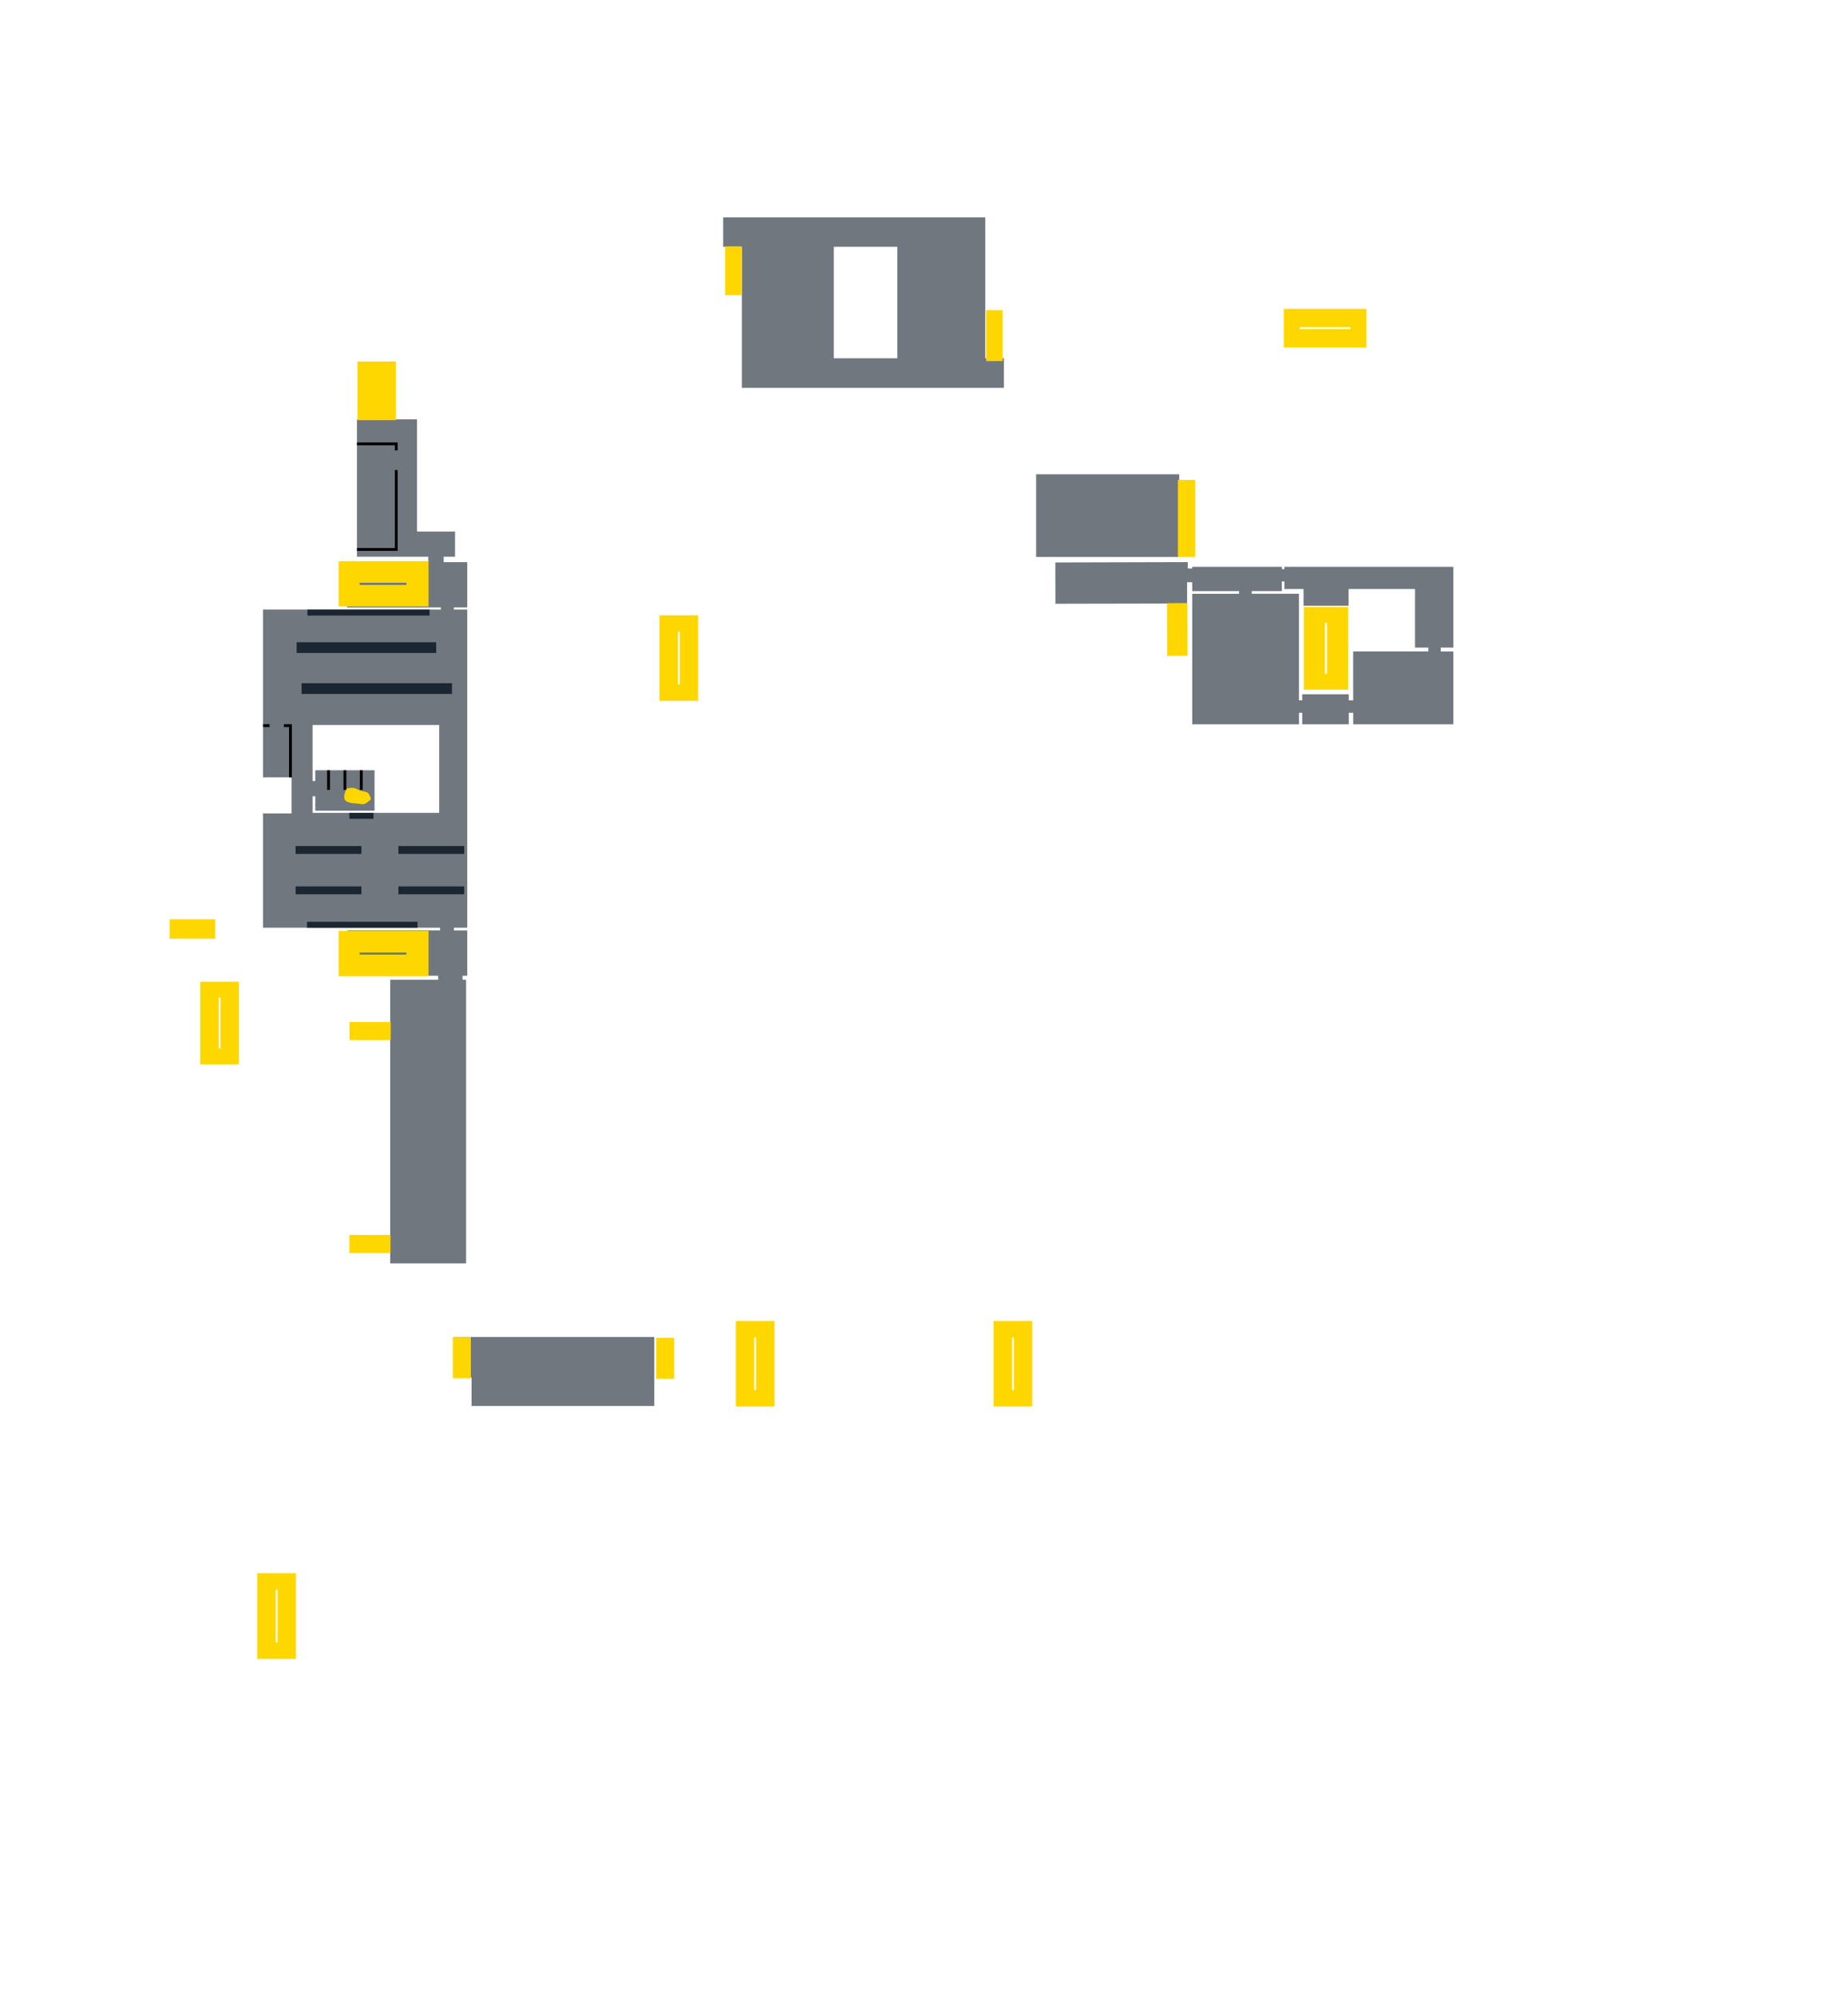 <svg xmlns="http://www.w3.org/2000/svg" xmlns:svg="http://www.w3.org/2000/svg" xmlns:xlink="http://www.w3.org/1999/xlink" xml:space="preserve" id="svg176" width="130.818" height="141.232" version="1.1" viewBox="0 0 130.818 141.232">
  <style id="style_common">
    .trees { fill:#144043 }
    .cement { fill:#c6c2c2 }
    .land { fill:#1f5054 }
    .rock { fill:#dcd5b6 }
    .water { fill:#4a6b96 }
    .wood { fill:#593700 }
    .tarmac { fill:#768089 }
    .gravel { fill:#946d3e }
    .building { fill:#1a2632 }
    .floor { fill:#70777f }
    .locked { fill:#37414c }
    .map_border { fill:none;stroke:#000;stroke-width:2 }
    .fence { fill:none;stroke:#c4e3c3;stroke-width:1 }
    .road_tarmac { fill:none;stroke:#888 }
    .road_gravel { fill:none;stroke:#946d3e }
    .road_small { stroke-width:5 }
    .road_medium { stroke-width:8 }
    .road_large { stroke-width:12 }
    .railroad { fill:none;stroke:#914833;stroke-dasharray:6;stroke-width:3 }
    .powerline { fill:none;stroke:#ffce00;stroke-width:2;stroke-miterlimit:10;stroke-dasharray:6,6 }
    .danger { fill:red;fill-opacity:.4;stroke:red;stroke-dasharray:4,2;stroke-width:2 }
    .danger_small { fill:red;fill-opacity:.4;stroke:red;stroke-dasharray:2,1;stroke-width:1 }
    .task { fill:#000 }
    .stairs { fill:#FFD700 }
    .shadow { filter:drop-shadow(0 0 2px #000) }
  </style>
  <style id="style_factory">
    .wall { fill:none;stroke:#000;stroke-width:0.2; }
  </style>
  <defs id="defs1">
    <path id="stair-1" d="M39.143 95.297V106.58h3.052V95.297Z"></path>
    <path id="stair-2" d="M30.162 114.287h-6.596v3.006h6.596Z"></path>
    <path id="stair-3" d="M23.794 120.316h2.874v1.517h-2.874Z"></path>
    <path id="stair-4" d="M28.325 75.143v3.071h1.44v-3.071Z"></path>
    <path id="stair-7" d="m75.189 95.25 9.07.016-.008 2.951-9.07-.016Z"></path>
    <path id="stair-8" d="M87.087 63.396v8.309h2.976v-8.309Z"></path>
    <path id="stair-220" d="M86.183 49.887V39.552h4.96V49.887Z"></path>
    <path id="stair-221" d="M98.587 39.146h2.931v-1.265h-2.931Z"></path>
    <path id="stair-222" d="M98.458 9.622v1.424H101.4V9.622Z"></path>
    <path id="stair-223" d="M45.857 62.773h1.362v4.886h-1.362Z"></path>
    <path id="stair-224" d="M54.414 60.033h1.362v4.886h-1.362Z"></path>
    <path id="stair-69" d="M18.214 111.316v6.069H20.95v-6.069Zm1.303 1.166h.131v3.735h-.131Z"></path>
    <path id="stair-96" d="M14.176 69.464v5.854h2.736v-5.854Zm1.303 1.125h.131v3.602h-.131Z"></path>
    <path id="stair-97" d="M52.088 93.471v6.046h2.736v-6.046Zm1.303 1.162h.131v3.72h-.131Z"></path>
    <path id="stair-100" d="M70.335 93.471v6.046h2.736v-6.046Zm1.303 1.162h.131v3.72h-.131Z"></path>
    <path id="stair-101" d="M96.729 21.854h-5.854V24.59h5.854Zm-1.125 1.303v.131h-3.602v-.131Z"></path>
    <path id="stair-129" d="M46.685 43.537v6.055h2.736v-6.055Zm1.303 1.164h.131v3.725h-.131Z"></path>
    <path id="stair-62" d="M28.031 29.732h-2.726v-4.155h2.726"></path>
    <path id="stair-127" d="M30.335 39.708h-6.357v3.205h6.357Zm-1.563 1.526v.153h-3.312v-.153Z"></path>
    <path id="stair-128" d="M30.335 65.867h-6.357v3.205h6.357Zm-1.563 1.526v.153H25.46v-.153Z"></path>
    <path id="stair-63" d="M24.729 87.381h2.914v1.279h-2.914"></path>
    <path id="stair-130" d="M24.742 72.319h2.914v1.279h-2.914"></path>
    <path id="stair-131" d="m84.053 42.674-1.441.003.013 3.727 1.44-.003Z"></path>
    <path id="stair-132" d="M83.383 39.415h1.225v-5.459h-1.225Z"></path>
    <path id="stair-140" d="M33.332 94.616h-1.279v2.904h1.279Z"></path>
    <path id="stair-141" d="M47.727 94.659h-1.279v2.904h1.279Z"></path>
    <path id="stair-155" d="M52.506 20.887v-3.448h-1.172v3.448Z"></path>
    <path id="stair-226" d="M70.98 25.549V21.945h-1.172v3.604Z"></path>
    <path id="stair-134" d="M92.297 42.948v5.854h3.141v-5.854Zm1.495 1.125h.15v3.602h-.15Z"></path>
    <path id="stair-135" d="M12.011 65.049h3.228v1.376h-3.228Z"></path>
    <path id="stair-136" d="M53.684 6.4h2.932v1.32h-2.932Z"></path>
    <path id="stair-138" d="M53.18 30.076h2.956v-1.229h-2.956Z"></path>
    <path id="stair-139" d="M78.177 37.657H75.299v1.357h2.878Z"></path>
    <path id="stair-143" d="M.148 74.724v-2.925H1.558v2.925Z"></path>
  </defs>
  
  
  <g id="Second_Floor" class="shadow">
    <g id="Floor-2" class="floor">
      <path d="M33.381 98.473v-1.011h-1.259v-2.861h14.192v4.883H33.381Z"></path>
      <path d="M51.193 15.381v2.078h1.322v9.986h18.553v-2.094h-1.322v-9.971zm7.828 2.078h4.5v7.893h-4.5z"></path>
      <path d="M73.345 33.558h10.13v5.851H73.345Z"></path>
      <path d="M25.267 29.674v9.717h5.051v.385h-5.75v3.205h6.639v.152H18.617v11.865h2.021v2.557h-2.021v8.088h12.531v.193h-6.541v3.203l4.215.002h2.195v.281H27.621v20.072h5.373V69.323h-.252v-.281h.334v-3.205h-.947v-.193h.947V43.133h-.953v-.152h.953V39.776h-1.668v-.385h.805V37.61h-2.693v-7.936zm-3.141 21.623h8.965v6.219h-8.965v-1.178h.191v1.025h4.195v-2.861h-4.195v.764h-.191v-1.984z"></path>
      <path d="m84.082 39.773-9.377.025.008 2.922 9.321-.019v-1.504h.361v.631h3.316v.186h-3.316V51.25h7.559v-.816h.229v.816h3.297v-.816h.311v.816h7.09v-5.154h-.893v-.275h.893v-5.715H90.922v.164h-.182v-.164h-6.346v.119h-.312Zm6.658 1.371h.182v.533h1.355v1.182h3.188v-1.182h4.703v4.143h.943v.275h-5.322v3.463h-.311v-.432h-3.297v.432h-.229v-7.545h-3.344v-.186h2.131z"></path>
    </g>
    <g id="Obstacles-2" class="building">
      <path d="M21.346 48.344h10.649v.756H21.346Z"></path>
      <path d="M20.999 45.444h9.878v.756h-9.878z"></path>
      <path d="M21.764 43.134h8.643v.421h-8.643z"></path>
      <path d="M20.927 59.864h4.657v.557h-4.657z"></path>
      <path d="M28.203 59.864h4.657v.557h-4.657z"></path>
      <path d="M28.203 62.72h4.657v.557h-4.657z"></path>
      <path d="M20.927 62.72h4.657v.557h-4.657z"></path>
      <path d="M21.737 65.223h7.818v.421H21.737Z"></path>
      <path d="M24.732 57.517h1.705v.421h-1.705z"></path>
    </g>
    <g id="Stairs-2" class="stairs">
      <g id="Stairs-2-down">
        <use xlink:href="#stair-62"></use>
        <use xlink:href="#stair-63"></use>
        <use xlink:href="#stair-130"></use>
        <use xlink:href="#stair-131"></use>
        <use xlink:href="#stair-132"></use>
        <use xlink:href="#stair-140"></use>
        <use xlink:href="#stair-141"></use>
        <use xlink:href="#stair-155"></use>
        <use xlink:href="#stair-226"></use>
        <use xlink:href="#stair-135"></use>
        <use xlink:href="#stair-134"></use>
        <path d="M24.392 56.18c.057-.125.06-.286.152-.379.046-.046.194-.029.25-.043.321-.08.514.132.805.211.212.057.423.037.516.223.025.051.167.251.121.367-.04.102-.149.129-.219.195-.068.068-.212.134-.297.148-.085.014-.509-.059-.621-.059-.113 0-.505-.038-.672-.223-.077-.085-.07-.366-.035-.441z"></path>
      </g>
      <g id="Stairs-2-up">
        <use xlink:href="#stair-127"></use>
        <use xlink:href="#stair-128"></use>
        <use xlink:href="#stair-69"></use>
        <use xlink:href="#stair-96"></use>
        <use xlink:href="#stair-97"></use>
        <use xlink:href="#stair-100"></use>
        <use xlink:href="#stair-101"></use>
        <use xlink:href="#stair-129"></use>
      </g>
    </g>
    <g id="Wall-2" class="wall">
      <path d="M28.052 31.87v-.463h-2.784"></path>
      <path d="M28.052 33.259v5.617h-2.784"></path>
      <path d="M23.258 55.892v-1.389"></path>
      <path d="M24.416 55.892v-1.389"></path>
      <path d="M25.573 55.892v-1.389"></path>
      <path d="M20.56 55.008v-3.664h-.463"></path>
      <path d="M19.08 51.344h-.463"></path>
    </g>
  </g>
  
</svg>